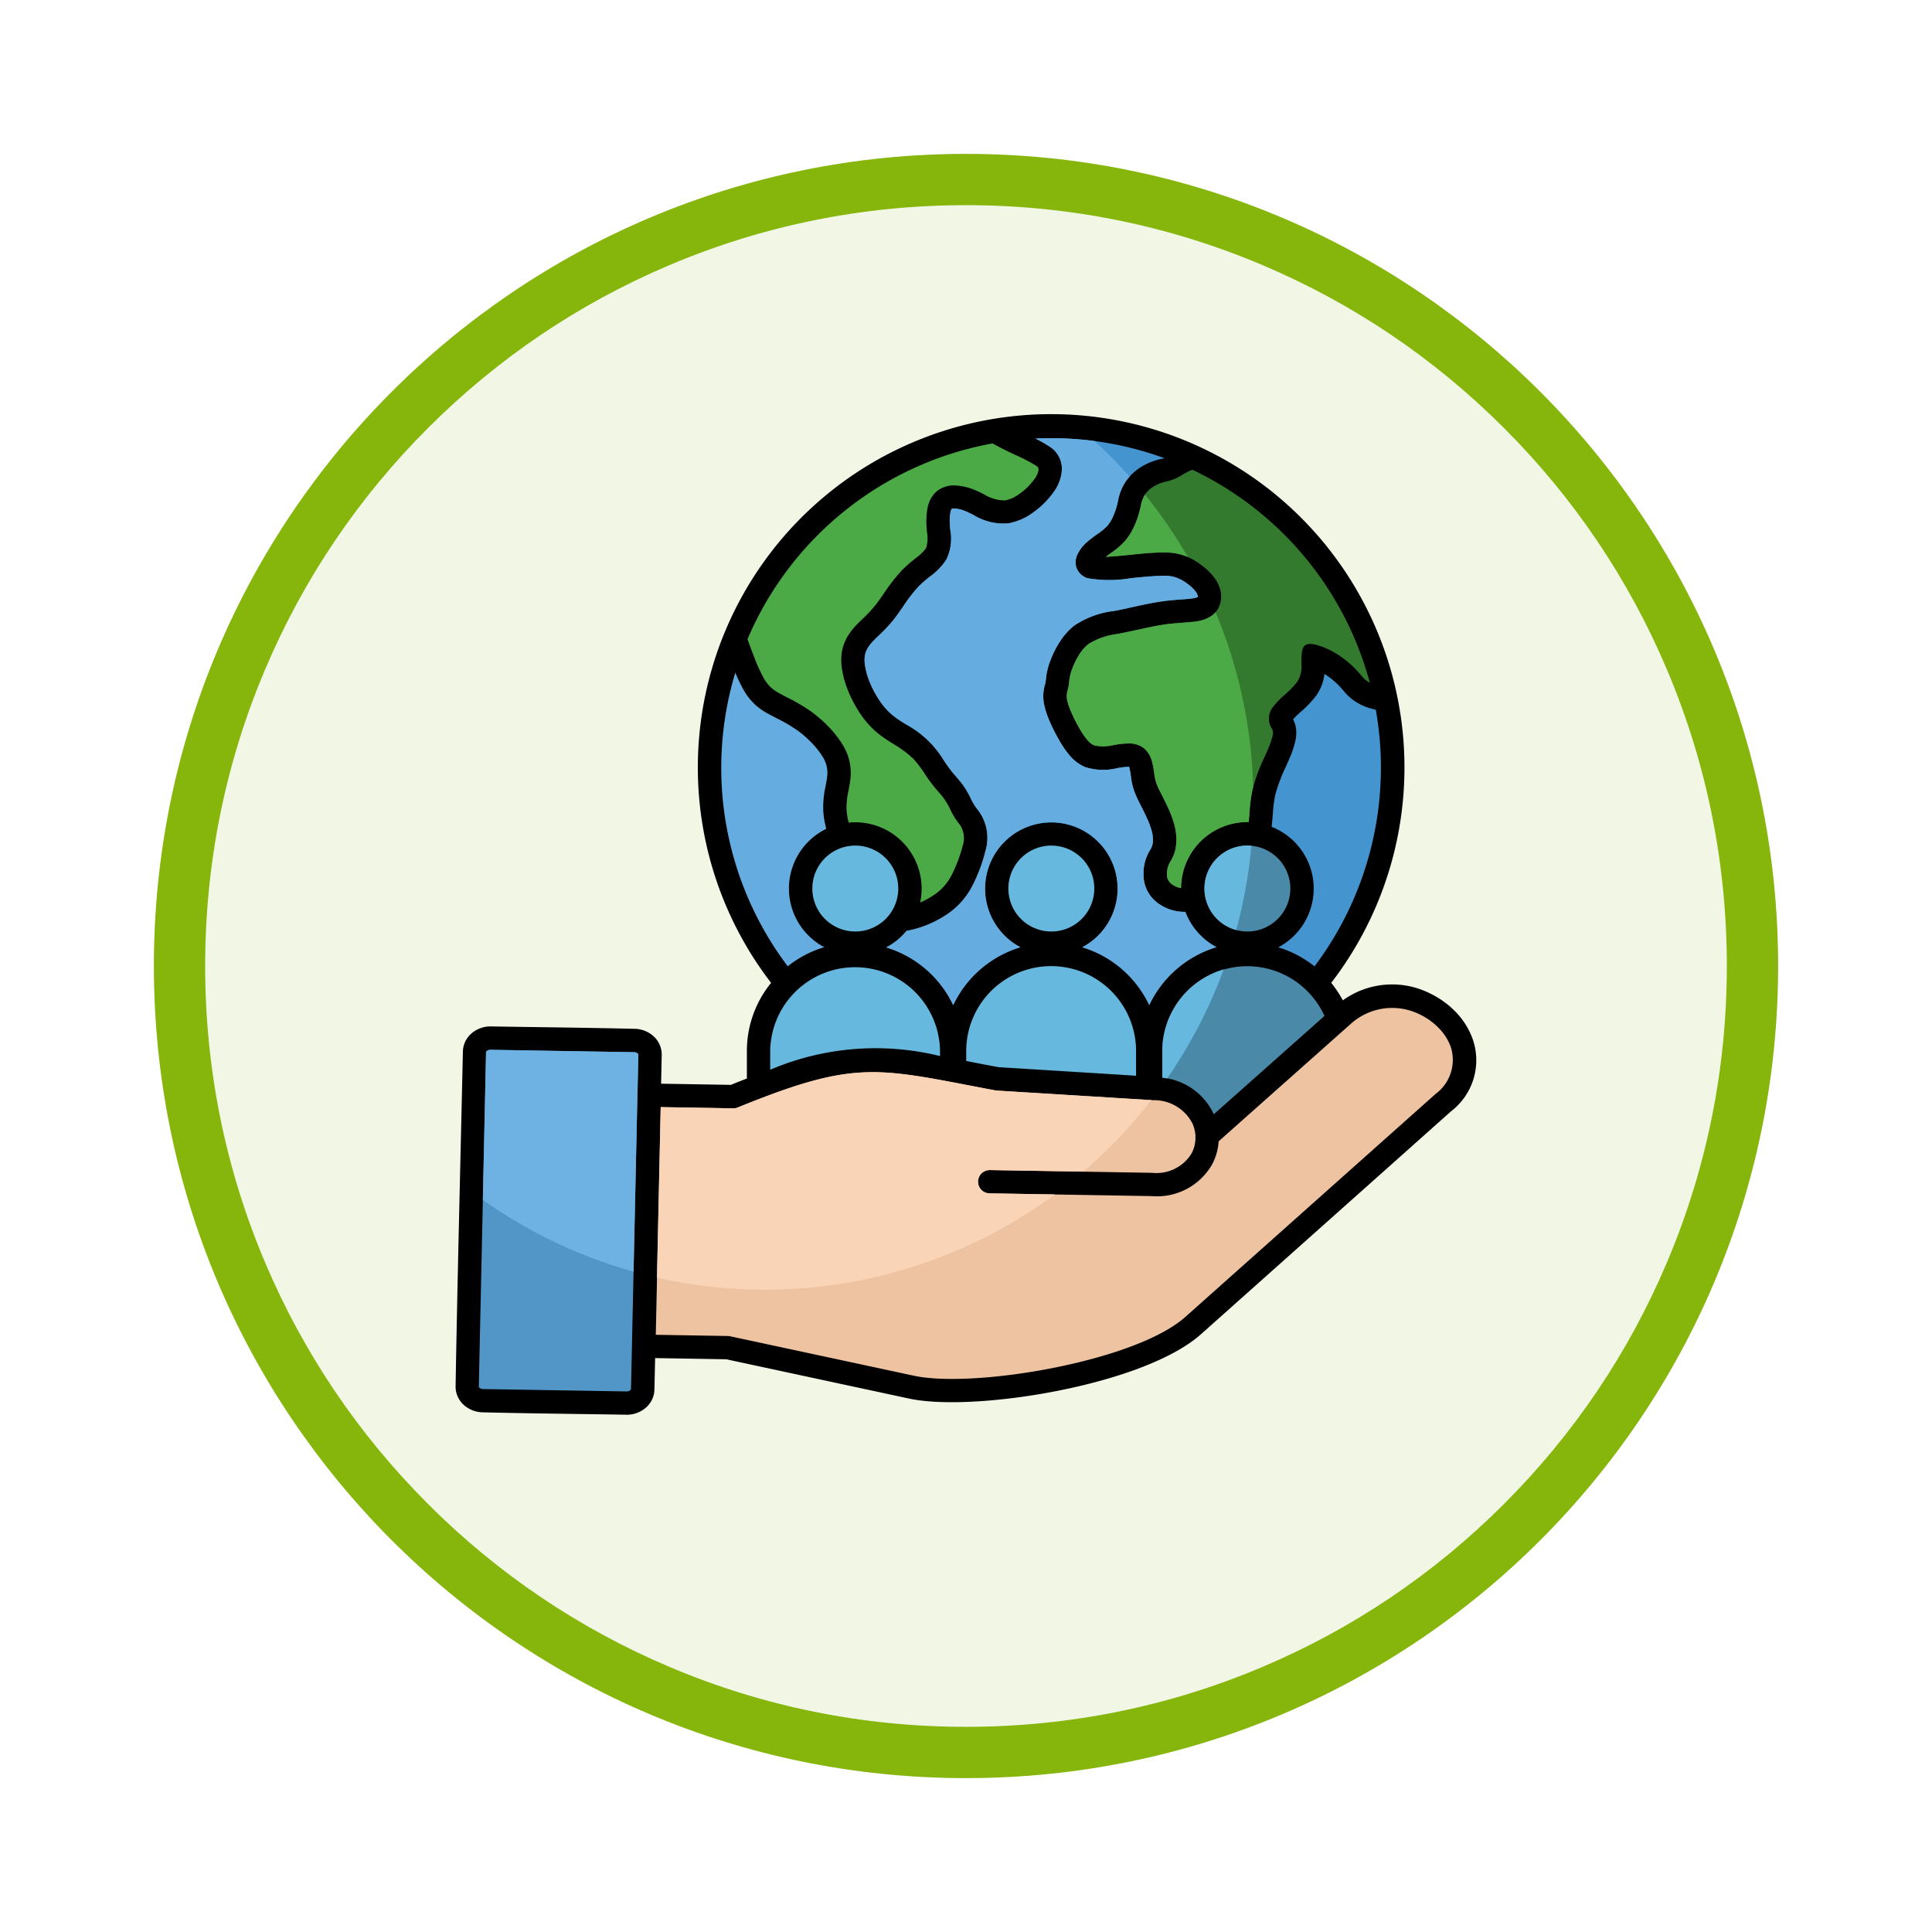 <svg xmlns="http://www.w3.org/2000/svg" xmlns:xlink="http://www.w3.org/1999/xlink" width="113" height="113" viewBox="0 0 113 113">
  <defs>
    <filter id="Trazado_982547" x="0" y="0" width="113" height="113" filterUnits="userSpaceOnUse">
      <feOffset dy="3" input="SourceAlpha"/>
      <feGaussianBlur stdDeviation="3" result="blur"/>
      <feFlood flood-opacity="0.161"/>
      <feComposite operator="in" in2="blur"/>
      <feComposite in="SourceGraphic"/>
    </filter>
  </defs>
  <g id="Grupo_1208198" data-name="Grupo 1208198" transform="translate(-200.542 -3797.674)">
    <g id="Grupo_1207749" data-name="Grupo 1207749" transform="translate(45.542 -1841.326)">
      <g id="Grupo_1200342" data-name="Grupo 1200342" transform="translate(0 606)">
        <g id="Grupo_1185978" data-name="Grupo 1185978" transform="translate(164 5039)">
          <g id="Grupo_1180760" data-name="Grupo 1180760">
            <g id="Grupo_1174888" data-name="Grupo 1174888">
              <g id="Grupo_1166845" data-name="Grupo 1166845">
                <g id="Grupo_1166720" data-name="Grupo 1166720">
                  <g id="Grupo_1164305" data-name="Grupo 1164305">
                    <g id="Grupo_1163948" data-name="Grupo 1163948">
                      <g id="Grupo_1158168" data-name="Grupo 1158168">
                        <g id="Grupo_1152576" data-name="Grupo 1152576">
                          <g id="Grupo_1148633" data-name="Grupo 1148633">
                            <g id="Grupo_1148525" data-name="Grupo 1148525">
                              <g transform="matrix(1, 0, 0, 1, -9, -6)" filter="url(#Trazado_982547)">
                                <g id="Trazado_982547-2" data-name="Trazado 982547" transform="translate(9 6)" fill="#f2f7e5">
                                  <path d="M 47.5 93.5 C 41.289 93.5 35.265 92.284 29.595 89.886 C 24.118 87.569 19.198 84.252 14.973 80.027 C 10.748 75.802 7.431 70.882 5.114 65.405 C 2.716 59.735 1.5 53.711 1.5 47.5 C 1.5 41.289 2.716 35.265 5.114 29.595 C 7.431 24.118 10.748 19.198 14.973 14.973 C 19.198 10.748 24.118 7.431 29.595 5.114 C 35.265 2.716 41.289 1.5 47.5 1.5 C 53.711 1.5 59.735 2.716 65.405 5.114 C 70.882 7.431 75.802 10.748 80.027 14.973 C 84.252 19.198 87.569 24.118 89.886 29.595 C 92.284 35.265 93.5 41.289 93.5 47.5 C 93.5 53.711 92.284 59.735 89.886 65.405 C 87.569 70.882 84.252 75.802 80.027 80.027 C 75.802 84.252 70.882 87.569 65.405 89.886 C 59.735 92.284 53.711 93.5 47.5 93.5 Z" stroke="none"/>
                                  <path d="M 47.5 3 C 41.491 3 35.664 4.176 30.18 6.496 C 24.881 8.737 20.122 11.946 16.034 16.034 C 11.946 20.122 8.737 24.881 6.496 30.18 C 4.176 35.664 3 41.491 3 47.5 C 3 53.509 4.176 59.336 6.496 64.82 C 8.737 70.119 11.946 74.878 16.034 78.966 C 20.122 83.054 24.881 86.263 30.18 88.504 C 35.664 90.824 41.491 92 47.5 92 C 53.509 92 59.336 90.824 64.82 88.504 C 70.119 86.263 74.878 83.054 78.966 78.966 C 83.054 74.878 86.263 70.119 88.504 64.82 C 90.824 59.336 92 53.509 92 47.5 C 92 41.491 90.824 35.664 88.504 30.18 C 86.263 24.881 83.054 20.122 78.966 16.034 C 74.878 11.946 70.119 8.737 64.82 6.496 C 59.336 4.176 53.509 3 47.5 3 M 47.5 0 C 73.734 0 95 21.266 95 47.5 C 95 73.734 73.734 95 47.5 95 C 21.266 95 0 73.734 0 47.5 C 0 21.266 21.266 0 47.5 0 Z" stroke="none" fill="#86b60c"/>
                                </g>
                              </g>
                            </g>
                          </g>
                        </g>
                      </g>
                    </g>
                  </g>
                </g>
              </g>
            </g>
          </g>
        </g>
      </g>
    </g>
    <g id="impacto-social" transform="translate(211.185 3801.043)">
      <path id="Trazado_1050235" data-name="Trazado 1050235" d="M34.457,54.117a20.665,20.665,0,1,1,32.761,0,6.378,6.378,0,0,1,.679,1.023,4.929,4.929,0,0,1,5.067-.421,5.257,5.257,0,0,1,1.536,1.1,4.45,4.45,0,0,1,.984,1.561,3.76,3.76,0,0,1-1.256,4.248L59.651,74.622l0,0c-1.533,1.4-4.506,2.5-7.624,3.186-3.6.8-7.455,1.063-9.493.625l-10.7-2.3-4.16-.07-.04,1.841a1.451,1.451,0,0,1-.528,1.082,1.692,1.692,0,0,1-1.118.39c-2.8-.047-5.605-.072-8.4-.14a1.683,1.683,0,0,1-1.1-.429,1.442,1.442,0,0,1-.484-1.1c.111-6.521.284-13.049.426-19.57a1.451,1.451,0,0,1,.528-1.082,1.692,1.692,0,0,1,1.118-.39c2.8.047,5.605.072,8.4.14a1.683,1.683,0,0,1,1.1.429,1.442,1.442,0,0,1,.484,1.1c-.01.56-.024,1.121-.036,1.681l4.084.068q.484-.2.933-.371V58.1a6.3,6.3,0,0,1,1.419-3.985Z" fill-rule="evenodd"/>
      <path id="Trazado_1050236" data-name="Trazado 1050236" d="M310.7,46.749a4.469,4.469,0,0,0-.573.295,2.914,2.914,0,0,1-.86.379,2.4,2.4,0,0,0-.778.283,1.746,1.746,0,0,0-.533.464,1.891,1.891,0,0,0-.271.72c-.021.09-.043.183-.078.316a5.309,5.309,0,0,1-.352.955,3.481,3.481,0,0,1-.509.778,4.714,4.714,0,0,1-.844.713c-.091.065-.182.129-.264.193.406-.014.92-.067,1.339-.11l.11-.011c.428-.044.731-.072.953-.09s.456-.03.7-.04a5.2,5.2,0,0,1,.75.015,3.139,3.139,0,0,1,.9.226,4.17,4.17,0,0,1,.877.519,3.724,3.724,0,0,1,.716.7,2.015,2.015,0,0,1,.366.764,1.5,1.5,0,0,1-.051.863,1.284,1.284,0,0,1-.511.642,2,2,0,0,1-.767.284c-.241.043-.526.064-.853.089h0c-.316.024-.676.05-1.051.1-.495.071-1.067.2-1.645.322-.221.048-.444.1-.831.176l-.246.05h0l-.048.009a4.226,4.226,0,0,0-1.715.587,2.44,2.44,0,0,0-.522.59,4.45,4.45,0,0,0-.457.933,2.7,2.7,0,0,0-.15.672c-.011.1-.021.187-.041.289-.013.066-.029.134-.047.205a1.248,1.248,0,0,0-.036.582,3.563,3.563,0,0,0,.219.664,9.266,9.266,0,0,0,.463.934,4.694,4.694,0,0,0,.486.728,1.145,1.145,0,0,0,.412.334,2.5,2.5,0,0,0,1.159-.02l.126-.02a4.317,4.317,0,0,1,.786-.069,1.339,1.339,0,0,1,.869.3,1.5,1.5,0,0,1,.442.739,4.292,4.292,0,0,1,.122.616l.006.044a2.83,2.83,0,0,0,.17.729c.057.14.162.348.281.584.106.21.224.443.357.734a6.174,6.174,0,0,1,.376,1.014,3.221,3.221,0,0,1,.091,1.261,2.185,2.185,0,0,1-.319.876,1.38,1.38,0,0,0-.207.758.731.731,0,0,0,.009.135.715.715,0,0,0,.3.457,1.209,1.209,0,0,0,.52.211,3.88,3.88,0,0,1,3.88-3.862H314c.021-.2.037-.391.052-.583a8.743,8.743,0,0,1,.175-1.324,10.756,10.756,0,0,1,.711-1.917c.075-.167.146-.326.225-.518a4.077,4.077,0,0,0,.236-.7.686.686,0,0,0,.017-.278.859.859,0,0,0-.051-.128,1.089,1.089,0,0,1,.073-1.3,4.855,4.855,0,0,1,.677-.7,5.359,5.359,0,0,0,.718-.742,1.7,1.7,0,0,0,.254-1.031c0-1.03,0-1.5,1.338-.984a5.06,5.06,0,0,1,1.184.69,5.926,5.926,0,0,1,1,.974,1.533,1.533,0,0,0,.478.394A19.334,19.334,0,0,0,310.7,46.749Z" transform="translate(-251.61 -22.647)" fill="#337a2e" fill-rule="evenodd"/>
      <path id="Trazado_1050237" data-name="Trazado 1050237" d="M307.933,58.44a2,2,0,0,0-.249.688c-.021.09-.043.183-.078.316a5.31,5.31,0,0,1-.352.955,3.481,3.481,0,0,1-.509.778,4.714,4.714,0,0,1-.844.713c-.091.065-.182.129-.264.193.406-.014.919-.067,1.339-.11l.11-.011c.428-.044.731-.072.953-.09s.456-.03.7-.04a5.2,5.2,0,0,1,.75.015,3.139,3.139,0,0,1,.9.226l.059.026a28.642,28.642,0,0,0-2.517-3.659Zm4.123,6.89a1.34,1.34,0,0,1-.268.231,2,2,0,0,1-.767.284c-.241.043-.526.064-.853.089h0c-.316.024-.676.05-1.051.1-.495.071-1.067.2-1.645.322-.221.048-.444.1-.831.176l-.246.05h0l-.048.009a4.226,4.226,0,0,0-1.715.587,2.439,2.439,0,0,0-.522.59,4.448,4.448,0,0,0-.457.933,2.7,2.7,0,0,0-.15.672c-.011.1-.021.187-.041.289-.013.066-.029.134-.047.205a1.248,1.248,0,0,0-.036.582,3.561,3.561,0,0,0,.219.664,9.267,9.267,0,0,0,.463.934,4.689,4.689,0,0,0,.486.728,1.145,1.145,0,0,0,.412.334,2.5,2.5,0,0,0,1.159-.02l.126-.02a4.318,4.318,0,0,1,.786-.069,1.339,1.339,0,0,1,.869.3,1.5,1.5,0,0,1,.442.739,4.292,4.292,0,0,1,.122.616l.006.044a2.829,2.829,0,0,0,.17.729c.057.14.162.348.281.584.106.21.224.443.357.734a6.174,6.174,0,0,1,.376,1.014,3.222,3.222,0,0,1,.091,1.261,2.185,2.185,0,0,1-.319.876,1.38,1.38,0,0,0-.207.758.726.726,0,0,0,.009.135.716.716,0,0,0,.3.457,1.209,1.209,0,0,0,.52.211,3.88,3.88,0,0,1,3.88-3.862H314c.021-.2.037-.391.052-.583a8.74,8.74,0,0,1,.175-1.324q.018-.077.038-.153a28.432,28.432,0,0,0-2.205-10.216Z" transform="translate(-251.609 -32.883)" fill="#4caa46" fill-rule="evenodd"/>
      <path id="Trazado_1050238" data-name="Trazado 1050238" d="M227.073,59.59h-.078a2.639,2.639,0,0,1-1.5-.492,2.043,2.043,0,0,1-.863-1.724,2.549,2.549,0,0,1,.383-1.4,1.044,1.044,0,0,0,.153-.39,1.888,1.888,0,0,0-.059-.732,4.89,4.89,0,0,0-.3-.79c-.105-.23-.226-.47-.335-.686-.123-.243-.23-.457-.324-.685a3.848,3.848,0,0,1-.26-1.049l-.006-.044a3.282,3.282,0,0,0-.079-.424c-.016-.055-.015-.083-.02-.087-.02-.018.009.024-.025.023a3.2,3.2,0,0,0-.535.053l-.121.02a3.461,3.461,0,0,1-1.885-.06,2.464,2.464,0,0,1-.941-.718,6.045,6.045,0,0,1-.63-.941,10.663,10.663,0,0,1-.532-1.073,4.95,4.95,0,0,1-.3-.937,2.418,2.418,0,0,1,.052-1.164c.011-.046.022-.09.031-.136s.017-.115.025-.182a3.91,3.91,0,0,1,.22-.976,5.834,5.834,0,0,1,.606-1.227,3.8,3.8,0,0,1,.827-.921,5.284,5.284,0,0,1,2.33-.857h0c.31-.062-.178.039.241-.046.158-.032.487-.1.815-.176.593-.13,1.18-.258,1.741-.338.426-.061.808-.089,1.145-.114.282-.021.528-.039.714-.073a.833.833,0,0,0,.245-.07.207.207,0,0,0-.006-.074.67.67,0,0,0-.126-.246,2.348,2.348,0,0,0-.449-.433,2.761,2.761,0,0,0-.584-.343,1.778,1.778,0,0,0-.509-.13,4,4,0,0,0-.563-.009c-.18.007-.379.018-.65.04s-.572.049-.919.084l-.107.011a7.544,7.544,0,0,1-2.549,0,1.078,1.078,0,0,1-.44-.287.912.912,0,0,1-.241-.536,1.07,1.07,0,0,1,.061-.473,2.155,2.155,0,0,1,.581-.8,5.876,5.876,0,0,1,.585-.457,3.719,3.719,0,0,0,.614-.5,2.131,2.131,0,0,0,.307-.474,3.942,3.942,0,0,0,.256-.7c.02-.073.044-.178.068-.279a2.952,2.952,0,0,1,.5-1.216,3.113,3.113,0,0,1,.944-.838,3.77,3.77,0,0,1,1.222-.443.258.258,0,0,0,.048-.017,19.247,19.247,0,0,0-6.622-1.167q-.465,0-.924.022a6.606,6.606,0,0,1,.827.466l.005,0,.022.015.005.005a1.54,1.54,0,0,1,.693,1.325,2.423,2.423,0,0,1-.484,1.321l-.044.062a5.082,5.082,0,0,1-1.2,1.164,3.416,3.416,0,0,1-1.412.6,3.332,3.332,0,0,1-2.03-.489c-.14-.069-.277-.137-.406-.192A2.055,2.055,0,0,0,213.6,36a.364.364,0,0,0-.184.019.459.459,0,0,0-.081.219,2.841,2.841,0,0,0-.032.689c0,.06.015.2.026.33a2.778,2.778,0,0,1-.23,1.726,3.684,3.684,0,0,1-.966,1,7.353,7.353,0,0,0-.657.575,9.4,9.4,0,0,0-.911,1.181c-.185.267-.363.525-.528.735a9.033,9.033,0,0,1-.9.962c-.131.126-.253.244-.363.364a2.1,2.1,0,0,0-.31.424,1.234,1.234,0,0,0-.136.412h0a1.939,1.939,0,0,0,.009.514,3.88,3.88,0,0,0,.168.7,5.467,5.467,0,0,0,.275.669,6.128,6.128,0,0,0,.378.658,4.319,4.319,0,0,0,.434.568,3.816,3.816,0,0,0,.592.516c.16.114.344.231.536.352a5.814,5.814,0,0,1,2.23,2.116,8.169,8.169,0,0,0,.756.993,4.936,4.936,0,0,1,.823,1.24,3.229,3.229,0,0,0,.4.649,2.668,2.668,0,0,1,.462,2.4,9.456,9.456,0,0,1-.762,2.042,4.442,4.442,0,0,1-1.659,1.79,6.209,6.209,0,0,1-2.2.86q-.118.143-.25.275a3.893,3.893,0,0,1-.937.691,6.385,6.385,0,0,1,3.916,3.381,6.385,6.385,0,0,1,3.929-3.385,3.876,3.876,0,1,1,3.621,0,6.385,6.385,0,0,1,3.916,3.381,6.385,6.385,0,0,1,3.929-3.385,3.894,3.894,0,0,1-1.819-2.066Z" transform="translate(-168.391 -9.626)" fill="#4394cf" fill-rule="evenodd"/>
      <path id="Trazado_1050239" data-name="Trazado 1050239" d="M227.072,59.589h-.078a2.639,2.639,0,0,1-1.5-.492,2.043,2.043,0,0,1-.863-1.724,2.549,2.549,0,0,1,.383-1.4,1.044,1.044,0,0,0,.153-.39,1.888,1.888,0,0,0-.059-.732,4.889,4.889,0,0,0-.3-.79c-.105-.23-.226-.47-.335-.686-.123-.243-.23-.457-.324-.685a3.847,3.847,0,0,1-.26-1.049l-.006-.044a3.284,3.284,0,0,0-.079-.424c-.016-.055-.015-.083-.02-.087-.02-.018.009.024-.025.023a3.2,3.2,0,0,0-.535.053l-.121.02a3.461,3.461,0,0,1-1.885-.06,2.464,2.464,0,0,1-.941-.718,6.045,6.045,0,0,1-.63-.941,10.666,10.666,0,0,1-.532-1.073,4.95,4.95,0,0,1-.3-.937,2.418,2.418,0,0,1,.052-1.164c.011-.046.022-.09.031-.136s.017-.115.025-.182a3.91,3.91,0,0,1,.22-.976,5.834,5.834,0,0,1,.606-1.227,3.8,3.8,0,0,1,.827-.921,5.284,5.284,0,0,1,2.33-.857h0c.31-.062-.178.039.241-.046.158-.032.487-.1.815-.176.593-.13,1.18-.258,1.741-.338.426-.061.808-.089,1.145-.114.282-.021.528-.039.714-.073a.833.833,0,0,0,.245-.07.207.207,0,0,0-.006-.074.67.67,0,0,0-.126-.246,2.348,2.348,0,0,0-.449-.433,2.761,2.761,0,0,0-.584-.343,1.778,1.778,0,0,0-.509-.13,4,4,0,0,0-.563-.009c-.18.007-.379.018-.65.04s-.572.049-.919.084l-.107.011a7.544,7.544,0,0,1-2.549,0,1.078,1.078,0,0,1-.44-.287.912.912,0,0,1-.241-.536,1.07,1.07,0,0,1,.061-.473,2.155,2.155,0,0,1,.581-.8,5.876,5.876,0,0,1,.585-.457,3.718,3.718,0,0,0,.614-.5,2.131,2.131,0,0,0,.307-.474,3.941,3.941,0,0,0,.256-.7c.02-.073.044-.178.068-.279a2.952,2.952,0,0,1,.5-1.216,2.794,2.794,0,0,1,.179-.22,28.746,28.746,0,0,0-2.054-2.081,19.452,19.452,0,0,0-2.533-.165q-.465,0-.924.022a6.606,6.606,0,0,1,.827.466l.005,0,.022.015.005.005a1.54,1.54,0,0,1,.693,1.325,2.423,2.423,0,0,1-.484,1.321l-.044.062a5.082,5.082,0,0,1-1.2,1.164,3.416,3.416,0,0,1-1.412.6,3.332,3.332,0,0,1-2.03-.489c-.14-.069-.277-.137-.406-.192A2.055,2.055,0,0,0,213.6,36a.364.364,0,0,0-.184.019.459.459,0,0,0-.081.219,2.843,2.843,0,0,0-.032.689c0,.06.015.2.026.33a2.778,2.778,0,0,1-.23,1.726,3.684,3.684,0,0,1-.966,1,7.355,7.355,0,0,0-.657.575,9.4,9.4,0,0,0-.911,1.181c-.185.267-.363.525-.528.735a9.033,9.033,0,0,1-.9.962c-.131.126-.253.244-.363.364a2.1,2.1,0,0,0-.31.424,1.234,1.234,0,0,0-.136.412h0a1.939,1.939,0,0,0,.009.514,3.882,3.882,0,0,0,.168.7,5.466,5.466,0,0,0,.275.669,6.135,6.135,0,0,0,.378.658,4.32,4.32,0,0,0,.434.568,3.815,3.815,0,0,0,.592.516c.16.114.344.231.536.352a5.814,5.814,0,0,1,2.23,2.116,8.17,8.17,0,0,0,.756.993,4.936,4.936,0,0,1,.823,1.24,3.229,3.229,0,0,0,.4.649,2.668,2.668,0,0,1,.462,2.4,9.456,9.456,0,0,1-.762,2.042,4.443,4.443,0,0,1-1.659,1.79,6.209,6.209,0,0,1-2.2.86q-.118.143-.25.275a3.894,3.894,0,0,1-.937.691A6.385,6.385,0,0,1,213.5,65.04a6.385,6.385,0,0,1,3.929-3.385,3.876,3.876,0,1,1,3.621,0,6.385,6.385,0,0,1,3.916,3.381,6.385,6.385,0,0,1,3.929-3.385,3.894,3.894,0,0,1-1.819-2.066Z" transform="translate(-168.39 -9.625)" fill="#65ade0" fill-rule="evenodd"/>
      <path id="Trazado_1050240" data-name="Trazado 1050240" d="M327.428,123.929l-.046.01.046-.009Z" transform="translate(-272.646 -90.226)" fill="#ccc" fill-rule="evenodd"/>
      <path id="Trazado_1050241" data-name="Trazado 1050241" d="M405.786,144.862l-.144-.043a3.106,3.106,0,0,1-1.746-1.07,4.541,4.541,0,0,0-.767-.745c-.123-.094-.241-.176-.35-.245a2.661,2.661,0,0,1-.482,1.271,6.455,6.455,0,0,1-.915.961,5.243,5.243,0,0,0-.441.432l.009,0h0a2,2,0,0,1,.137.363,1.969,1.969,0,0,1-.007.881,5.344,5.344,0,0,1-.31.954c-.058.139-.147.339-.241.55a9.677,9.677,0,0,0-.626,1.666,7.85,7.85,0,0,0-.143,1.126c-.019.237-.038.481-.071.742a3.882,3.882,0,0,1,.389,7.048,6.337,6.337,0,0,1,1.839.9q.144.1.283.213a19.342,19.342,0,0,0,3.586-15Z" transform="translate(-335.958 -106.714)" fill="#4394cf" fill-rule="evenodd"/>
      <path id="Trazado_1050242" data-name="Trazado 1050242" d="M409.4,164.2c-.037.053.03-.037.042-.048l-.009,0C409.42,164.168,409.409,164.183,409.4,164.2Z" transform="translate(-344.452 -125.443)" fill="#ccc" fill-rule="evenodd"/>
      <path id="Trazado_1050243" data-name="Trazado 1050243" d="M153.236,45.774c.15.41.3.81.434,1.151a9.678,9.678,0,0,0,.493,1.082,2.336,2.336,0,0,0,.42.567,2.55,2.55,0,0,0,.525.369c.154.087.3.163.458.243a10.319,10.319,0,0,1,1.431.846,7.684,7.684,0,0,1,1.026.909,6,6,0,0,1,.788,1.019,3.106,3.106,0,0,1,.439,2.054c-.024.2-.061.394-.1.6a4.7,4.7,0,0,0-.12,1.1,3.662,3.662,0,0,0,.089.627q.018.08.04.162.19-.019.385-.019a3.883,3.883,0,0,1,3.795,4.692,4.623,4.623,0,0,0,.669-.352,3.086,3.086,0,0,0,1.157-1.224,8.352,8.352,0,0,0,.661-1.738,1.42,1.42,0,0,0-.163-1.232,4.323,4.323,0,0,1-.574-.916,3.77,3.77,0,0,0-.61-.93,9.233,9.233,0,0,1-.884-1.153,6.515,6.515,0,0,0-.656-.861,6.442,6.442,0,0,0-1.174-.87c-.21-.133-.413-.261-.6-.394a5.173,5.173,0,0,1-.8-.7,5.58,5.58,0,0,1-.578-.745,7.469,7.469,0,0,1-.458-.807,6.834,6.834,0,0,1-.345-.84,5.246,5.246,0,0,1-.226-.943,3.263,3.263,0,0,1-.009-.88v0a2.566,2.566,0,0,1,.28-.861,3.439,3.439,0,0,1,.508-.707c.128-.14.273-.279.427-.429a7.794,7.794,0,0,0,.769-.823c.165-.21.32-.434.48-.666a10.436,10.436,0,0,1,1.055-1.357,8.438,8.438,0,0,1,.779-.687,2.909,2.909,0,0,0,.635-.606,1.9,1.9,0,0,0,.054-.941c-.008-.1-.017-.2-.026-.373a4.132,4.132,0,0,1,.059-1.031,1.682,1.682,0,0,1,.556-1,1.6,1.6,0,0,1,1.1-.324,3.4,3.4,0,0,1,1.166.288c.161.069.317.145.475.224a2.316,2.316,0,0,0,1.234.361,2.071,2.071,0,0,0,.829-.371,3.67,3.67,0,0,0,.866-.838l.028-.041a1.139,1.139,0,0,0,.243-.563.248.248,0,0,0-.121-.2h0l-.022-.015h0a9.525,9.525,0,0,0-1.162-.606c-.442-.209-.922-.436-1.385-.7a19.323,19.323,0,0,0-14.341,11.459Z" transform="translate(-120.162 -11.759)" fill="#4caa46" fill-rule="evenodd"/>
      <path id="Trazado_1050244" data-name="Trazado 1050244" d="M147.127,151.316q-.031-.116-.057-.234a5.05,5.05,0,0,1-.121-.868,5.745,5.745,0,0,1,.141-1.417c.033-.173.065-.34.083-.494a1.746,1.746,0,0,0-.257-1.205,4.609,4.609,0,0,0-.606-.778,6.292,6.292,0,0,0-.839-.743,9.221,9.221,0,0,0-1.25-.734c-.185-.1-.359-.185-.5-.265a3.81,3.81,0,0,1-.8-.572,3.665,3.665,0,0,1-.671-.893,9.461,9.461,0,0,1-.443-.937,19.263,19.263,0,0,0,3.066,17.177,6.334,6.334,0,0,1,2.135-1.119,3.882,3.882,0,0,1,.116-6.92Z" transform="translate(-109.442 -106.204)" fill="#65ade0" fill-rule="evenodd"/>
      <path id="Trazado_1050245" data-name="Trazado 1050245" d="M163.938,286.212a15.737,15.737,0,0,1,9.933-.8v-.3a4.967,4.967,0,0,0-9.933,0Z" transform="translate(-129.533 -227.014)" fill="#66b8de" fill-rule="evenodd"/>
      <path id="Trazado_1050246" data-name="Trazado 1050246" d="M256.113,285.7l.465.089c.507.1,1.043.2,1.431.273l8.037.5v-1.445a4.967,4.967,0,0,0-9.934,0v.586Z" transform="translate(-210.242 -227.012)" fill="#66b8de" fill-rule="evenodd"/>
      <path id="Trazado_1050247" data-name="Trazado 1050247" d="M348.291,286.674a3.731,3.731,0,0,1,3.014,2.143l6.475-5.753a5.028,5.028,0,0,0-1.658-2,4.97,4.97,0,0,0-7.831,4.053Z" transform="translate(-290.954 -227.014)" fill="#4a8aa8" fill-rule="evenodd"/>
      <path id="Trazado_1050248" data-name="Trazado 1050248" d="M348.291,288.048q.145.021.283.05a28.491,28.491,0,0,0,3.309-6.38,4.992,4.992,0,0,0-3.591,4.772Z" transform="translate(-290.954 -228.388)" fill="#66b8de" fill-rule="evenodd"/>
      <path id="Trazado_1050249" data-name="Trazado 1050249" d="M36.231,322.158l.051-2.359a.1.1,0,0,0-.04-.065.313.313,0,0,0-.205-.076l-8.4-.14a.325.325,0,0,0-.215.07.113.113,0,0,0-.047.067l-.426,19.565a.1.1,0,0,0,.04.065.313.313,0,0,0,.2.076l8.4.14a.325.325,0,0,0,.215-.07.113.113,0,0,0,.047-.067l.374-17.206Z" transform="translate(-9.587 -261.486)" fill="#5296c7" fill-rule="evenodd"/>
      <path id="Trazado_1050250" data-name="Trazado 1050250" d="M37.9,322.158l.051-2.359a.1.1,0,0,0-.04-.065.313.313,0,0,0-.205-.076l-8.4-.14a.325.325,0,0,0-.215.07.113.113,0,0,0-.047.067l-.188,8.639a28.442,28.442,0,0,0,8.817,4.2Z" transform="translate(-11.26 -261.486)" fill="#6db2e3" fill-rule="evenodd"/>
      <path id="Trazado_1050251" data-name="Trazado 1050251" d="M372.395,224.233a2.513,2.513,0,1,0,.736,1.777A2.5,2.5,0,0,0,372.395,224.233Z" transform="translate(-308.304 -177.409)" fill="#4a8aa8" fill-rule="evenodd"/>
      <g id="Grupo_1208197" data-name="Grupo 1208197" transform="translate(36.87 46.088)">
        <path id="Trazado_1050252" data-name="Trazado 1050252" d="M370.852,223.508q-.115-.011-.232-.011a2.513,2.513,0,0,0-.653,4.939A28.453,28.453,0,0,0,370.852,223.508Z" transform="translate(-345.175 -223.497)" fill="#66b8de" fill-rule="evenodd"/>
        <path id="Trazado_1050253" data-name="Trazado 1050253" d="M280.219,224.233a2.513,2.513,0,1,0,.736,1.777A2.5,2.5,0,0,0,280.219,224.233Z" transform="translate(-264.464 -223.497)" fill="#66b8de" fill-rule="evenodd"/>
        <path id="Trazado_1050254" data-name="Trazado 1050254" d="M188.043,224.233a2.513,2.513,0,1,0,.736,1.777A2.5,2.5,0,0,0,188.043,224.233Z" transform="translate(-183.754 -223.497)" fill="#66b8de" fill-rule="evenodd"/>
      </g>
      <path id="Trazado_1050255" data-name="Trazado 1050255" d="M110.048,318.943l4.226.071a.682.682,0,0,1,.131.015h0l10.757,2.31c1.869.4,5.487.138,8.916-.62,2.92-.645,5.666-1.638,7.006-2.867l.007-.006,0,0,14.577-12.99a2.471,2.471,0,0,0,.882-2.768,3.081,3.081,0,0,0-.685-1.075,3.884,3.884,0,0,0-1.136-.814,3.613,3.613,0,0,0-4.049.584l-7.7,6.844a3.327,3.327,0,0,1-.383,1.352,3.713,3.713,0,0,1-3.536,1.852l-9.482-.158a.681.681,0,1,1,.021-1.362l9.482.158a2.408,2.408,0,0,0,2.313-1.13,1.96,1.96,0,0,0,.228-.856q0-.053,0-.105a.709.709,0,0,1,0-.074,2.039,2.039,0,0,0-.169-.708,2.512,2.512,0,0,0-2.3-1.374l-.147-.009h0a.712.712,0,0,1-.088-.006l-.072,0h0a.7.7,0,0,1-.089-.006l-8.755-.54a.68.68,0,0,1-.106-.015c-.643-.121-1.063-.2-1.459-.278l-.979-.187a.665.665,0,0,1-.081-.015l-.086-.016a.652.652,0,0,1-.077-.015c-4.265-.8-6.041-.911-10.869.926l-.048.018c-.454.173-.934.363-1.447.572a.678.678,0,0,1-.319.047l-4.183-.07-.29,13.324Z" transform="translate(-82.346 -244.242)" fill="#eec3a1" fill-rule="evenodd"/>
      <path id="Trazado_1050256" data-name="Trazado 1050256" d="M133.908,337.146l-3.819-.064a.681.681,0,1,1,.021-1.362l5.472.091a28.732,28.732,0,0,0,3.976-4.188l-.043,0h0a.713.713,0,0,1-.088-.006l-.072,0h0a.7.7,0,0,1-.089-.006l-8.755-.54a.68.68,0,0,1-.106-.015c-.643-.121-1.063-.2-1.459-.278l-.979-.187a.659.659,0,0,1-.081-.015l-.086-.016a.665.665,0,0,1-.077-.015c-4.265-.8-6.041-.911-10.869.926l-.048.018c-.454.173-.934.363-1.447.572a.678.678,0,0,1-.319.047l-4.183-.07-.217,9.974a28.611,28.611,0,0,0,23.274-4.861Z" transform="translate(-82.859 -270.655)" fill="#fad4b6" fill-rule="evenodd"/>
    </g>
  </g>
</svg>
